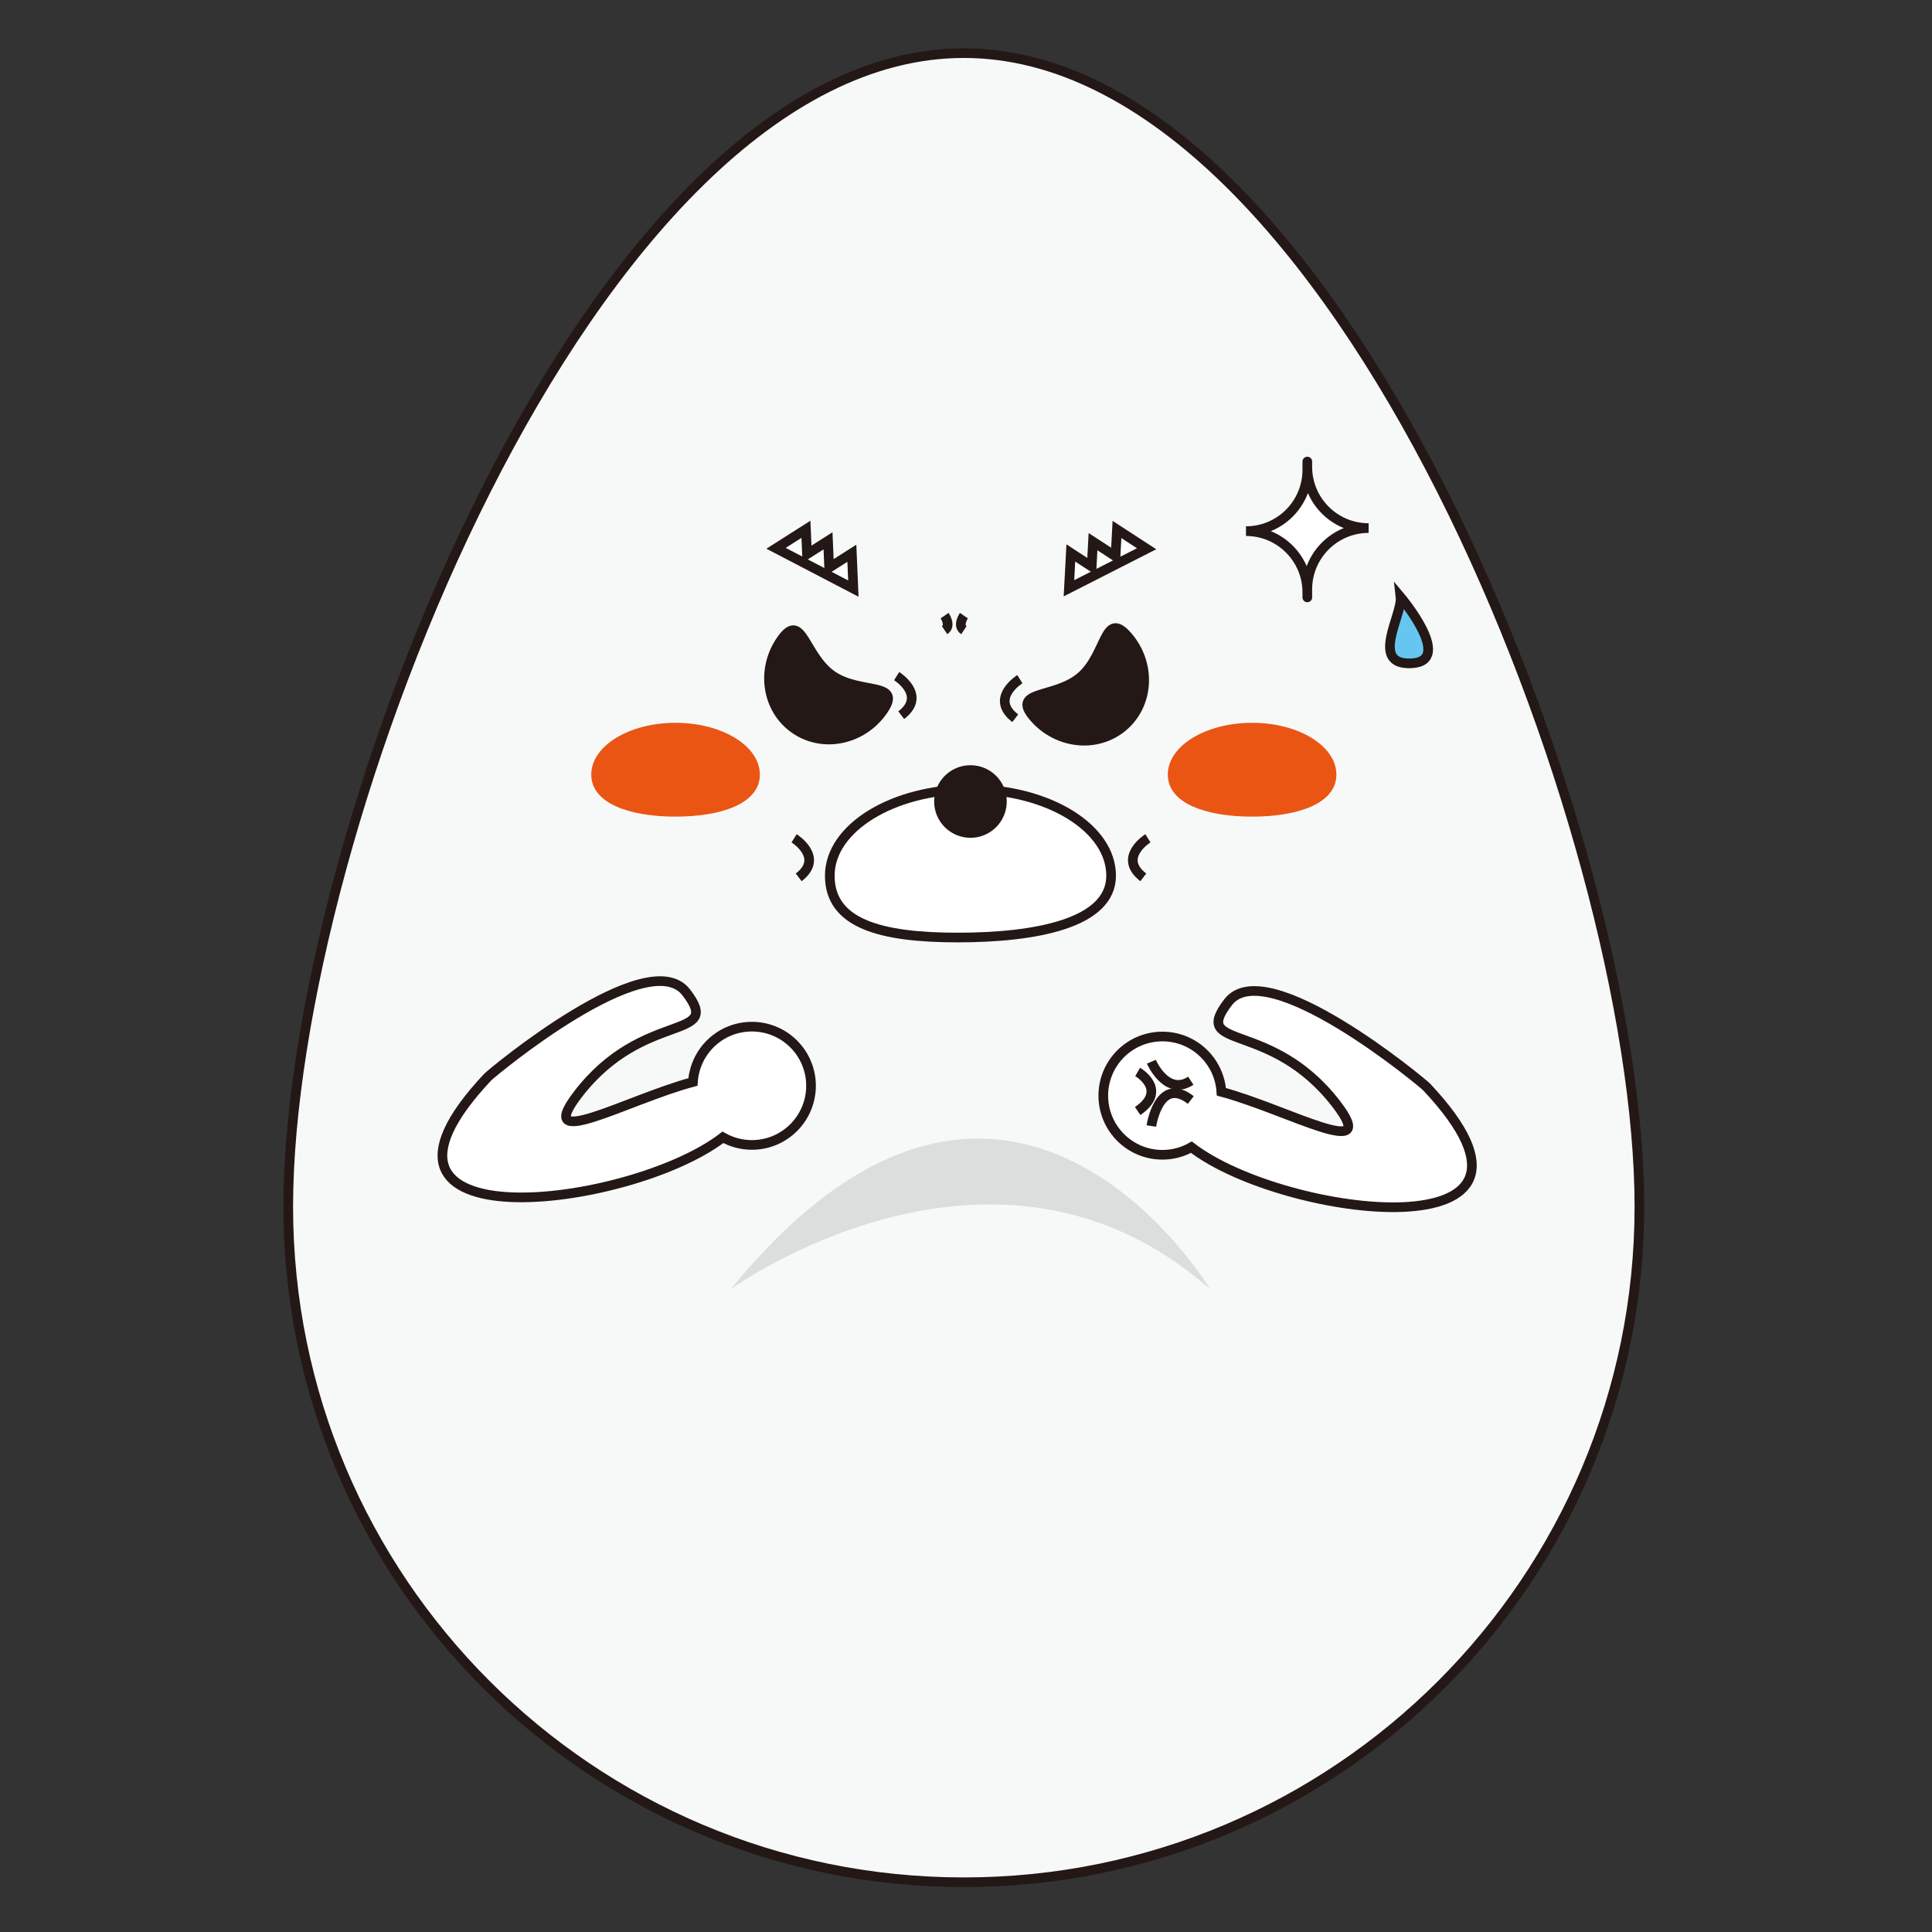 <?xml version="1.0" encoding="utf-8"?>
<!-- Generator: Adobe Illustrator 15.0.0, SVG Export Plug-In . SVG Version: 6.00 Build 0)  -->
<!DOCTYPE svg PUBLIC "-//W3C//DTD SVG 1.1//EN" "http://www.w3.org/Graphics/SVG/1.1/DTD/svg11.dtd">
<svg version="1.1" id="圖層_1" xmlns="http://www.w3.org/2000/svg" xmlns:xlink="http://www.w3.org/1999/xlink" x="0px" y="0px"
	 width="600px" height="600px" viewBox="0 0 600 600" enable-background="new 0 0 600 600" xml:space="preserve">
<rect x="0" y="0" width="600" height="600" fill="#333333" stroke="none"/>
<path fill="#F7F8F8" stroke="#231815" stroke-width="3" stroke-miterlimit="10" d="M509.133,374.742
	c0,115.874-93.933,209.808-209.807,209.808c-115.873,0-209.808-93.934-209.808-209.808c0-115.874,93.935-358.242,209.808-358.242
	C415.2,16.5,509.133,258.869,509.133,374.742z"/>
<path fill="#DCDDDD" d="M226.915,400.394c0,0,81.736-59.291,148.938,0C375.853,400.394,312.823,295.108,226.915,400.394z"/>
<path fill="#FFFFFF" stroke="#231815" stroke-width="3" stroke-miterlimit="10" d="M443.069,337.589
	c-1.326-1.411-49.863-41.709-61.663-26.348c-11.801,15.36,13.206,5.093,33.582,31.62c14.208,18.493-15.238,1.667-35.679-3.792
	c-0.618-9.583-8.565-17.172-18.307-17.172c-10.143,0-18.364,8.224-18.364,18.366s8.222,18.366,18.364,18.366
	c3.271,0,6.337-0.864,8.996-2.363C398.817,378.442,492.221,389.88,443.069,337.589z"/>
<path fill="#FFFFFF" stroke="#231815" stroke-width="3" stroke-miterlimit="10" d="M151.439,334.53
	c1.326-1.411,49.862-41.71,61.662-26.348c11.802,15.359-13.204,5.095-33.582,31.62c-14.206,18.494,15.24,1.665,35.679-3.79
	c0.618-9.585,8.565-17.174,18.305-17.174c10.144,0,18.366,8.223,18.366,18.366c0,10.143-8.223,18.367-18.366,18.367
	c-3.271,0-6.334-0.865-8.995-2.363C195.69,375.385,102.288,386.821,151.439,334.53z"/>
<polygon fill="#FFFFFF" stroke="#231815" stroke-width="3" stroke-miterlimit="10" points="264.784,177.309 264.548,171.82 
	259.913,174.767 257.505,176.298 257.382,173.447 257.148,167.96 252.513,170.907 250.622,172.109 250.525,169.871 250.29,164.382 
	245.655,167.329 241.02,170.278 245.89,172.818 247.877,173.854 250.76,175.358 252.748,176.395 255.277,177.715 257.617,178.935 
	260.148,180.255 265.019,182.796 "/>
<polygon fill="#FFFFFF" stroke="#231815" stroke-width="3" stroke-miterlimit="10" points="351.49,167.427 346.885,164.433 
	346.594,169.918 346.444,172.768 344.051,171.212 339.445,168.219 339.155,173.705 339.036,175.941 337.158,174.721 
	332.553,171.727 332.264,177.212 331.972,182.697 336.868,180.205 338.866,179.188 341.765,177.714 343.76,176.698 346.304,175.404 
	348.656,174.207 351.201,172.912 356.095,170.421 "/>
<path fill="#FFFFFF" stroke="#231815" stroke-width="3" stroke-miterlimit="10" d="M345.068,271.954
	c0,14.827-23.527,19.205-47.652,19.205c-24.127,0-39.718-4.378-39.718-19.205c0-14.825,19.561-26.846,43.686-26.846
	C325.511,245.108,345.068,257.129,345.068,271.954z"/>
<path fill="#EA5514" d="M415.029,240.559c0,8.886-11.72,13.049-26.18,13.049c-14.458,0-26.179-4.163-26.179-13.049
	c0-8.884,11.721-16.086,26.179-16.086C403.31,224.472,415.029,231.675,415.029,240.559z"/>
<path fill="#EA5514" d="M235.983,240.559c0,8.886-11.722,13.049-26.18,13.049s-26.18-4.163-26.18-13.049
	c0-8.884,11.722-16.086,26.18-16.086S235.983,231.675,235.983,240.559z"/>
<circle fill="#231815" stroke="#231815" stroke-width="3" stroke-miterlimit="10" cx="301.384" cy="248.914" r="9.773"/>
<path fill="#231815" stroke="#231815" stroke-width="3" stroke-miterlimit="10" d="M242.632,198.725
	c6.409-9.171,7.055,4.93,15.76,11.012c8.704,6.083,22.169,1.841,15.759,11.012c-6.409,9.172-18.658,11.676-27.362,5.594
	C238.083,220.261,236.223,207.896,242.632,198.725z"/>
<path fill="#231815" stroke="#231815" stroke-width="3" stroke-miterlimit="10" d="M350.261,197.687
	c-7.28-8.495-6.536,5.602-14.599,12.514c-8.063,6.91-21.878,4.016-14.599,12.511c7.283,8.495,19.72,9.779,27.783,2.869
	C356.909,218.669,357.542,206.181,350.261,197.687z"/>
<path fill="#FFFFFF" stroke="#231815" stroke-width="3" stroke-miterlimit="10" d="M353.313,332.9c0,0,9.571,5.574,0,12.135"/>
<path fill="#FFFFFF" stroke="#231815" stroke-width="3" stroke-miterlimit="10" d="M357.566,329.726c0,0,4.674,10.841,12.248,5.905"
	/>
<path fill="#FFFFFF" stroke="#231815" stroke-width="3" stroke-miterlimit="10" d="M357.566,349.696c0,0,2.308-15.781,12.248-8.081"
	/>
<path fill="none" stroke="#231815" stroke-width="3" stroke-miterlimit="10" d="M246.614,260.339c0,0,9.514,5.946,1.427,12.13"/>
<path fill="none" stroke="#231815" stroke-width="3" stroke-miterlimit="10" d="M293.351,191.188c0,0,2.141,3.096,0,4.521"/>
<path fill="none" stroke="#231815" stroke-width="3" stroke-miterlimit="10" d="M356.493,260.339c0,0-9.514,5.946-1.427,12.13"/>
<path fill="none" stroke="#231815" stroke-width="3" stroke-miterlimit="10" d="M278.46,209.971c0,0,9.514,5.946,1.427,12.13"/>
<path fill="none" stroke="#231815" stroke-width="3" stroke-miterlimit="10" d="M316.723,210.922c0,0-9.514,5.946-1.427,12.131"/>
<path fill="none" stroke="#231815" stroke-width="3" stroke-miterlimit="10" d="M299.345,191.188c0,0-2.141,3.096,0,4.521"/>
<g>
	<path fill="#FFFFFF" stroke="#231815" stroke-width="3" stroke-miterlimit="10" d="M425.041,164
		c-10.518,0-19.044-8.526-19.044-19.044c0-2.546,0-2.045,0,0.95c0,10.518-8.526,19.044-19.044,19.044
		c10.518,0,19.044,8.526,19.044,19.044c0,2.502,0,1.836,0-0.95C405.997,172.526,414.523,164,425.041,164z"/>
</g>
<path fill="#66C6F2" stroke="#231815" stroke-width="3" stroke-miterlimit="10" d="M434.957,185.404c0,0,16.736,19.863,3.476,20.585
	C425.168,206.711,435.585,190.934,434.957,185.404z"/>
</svg>
